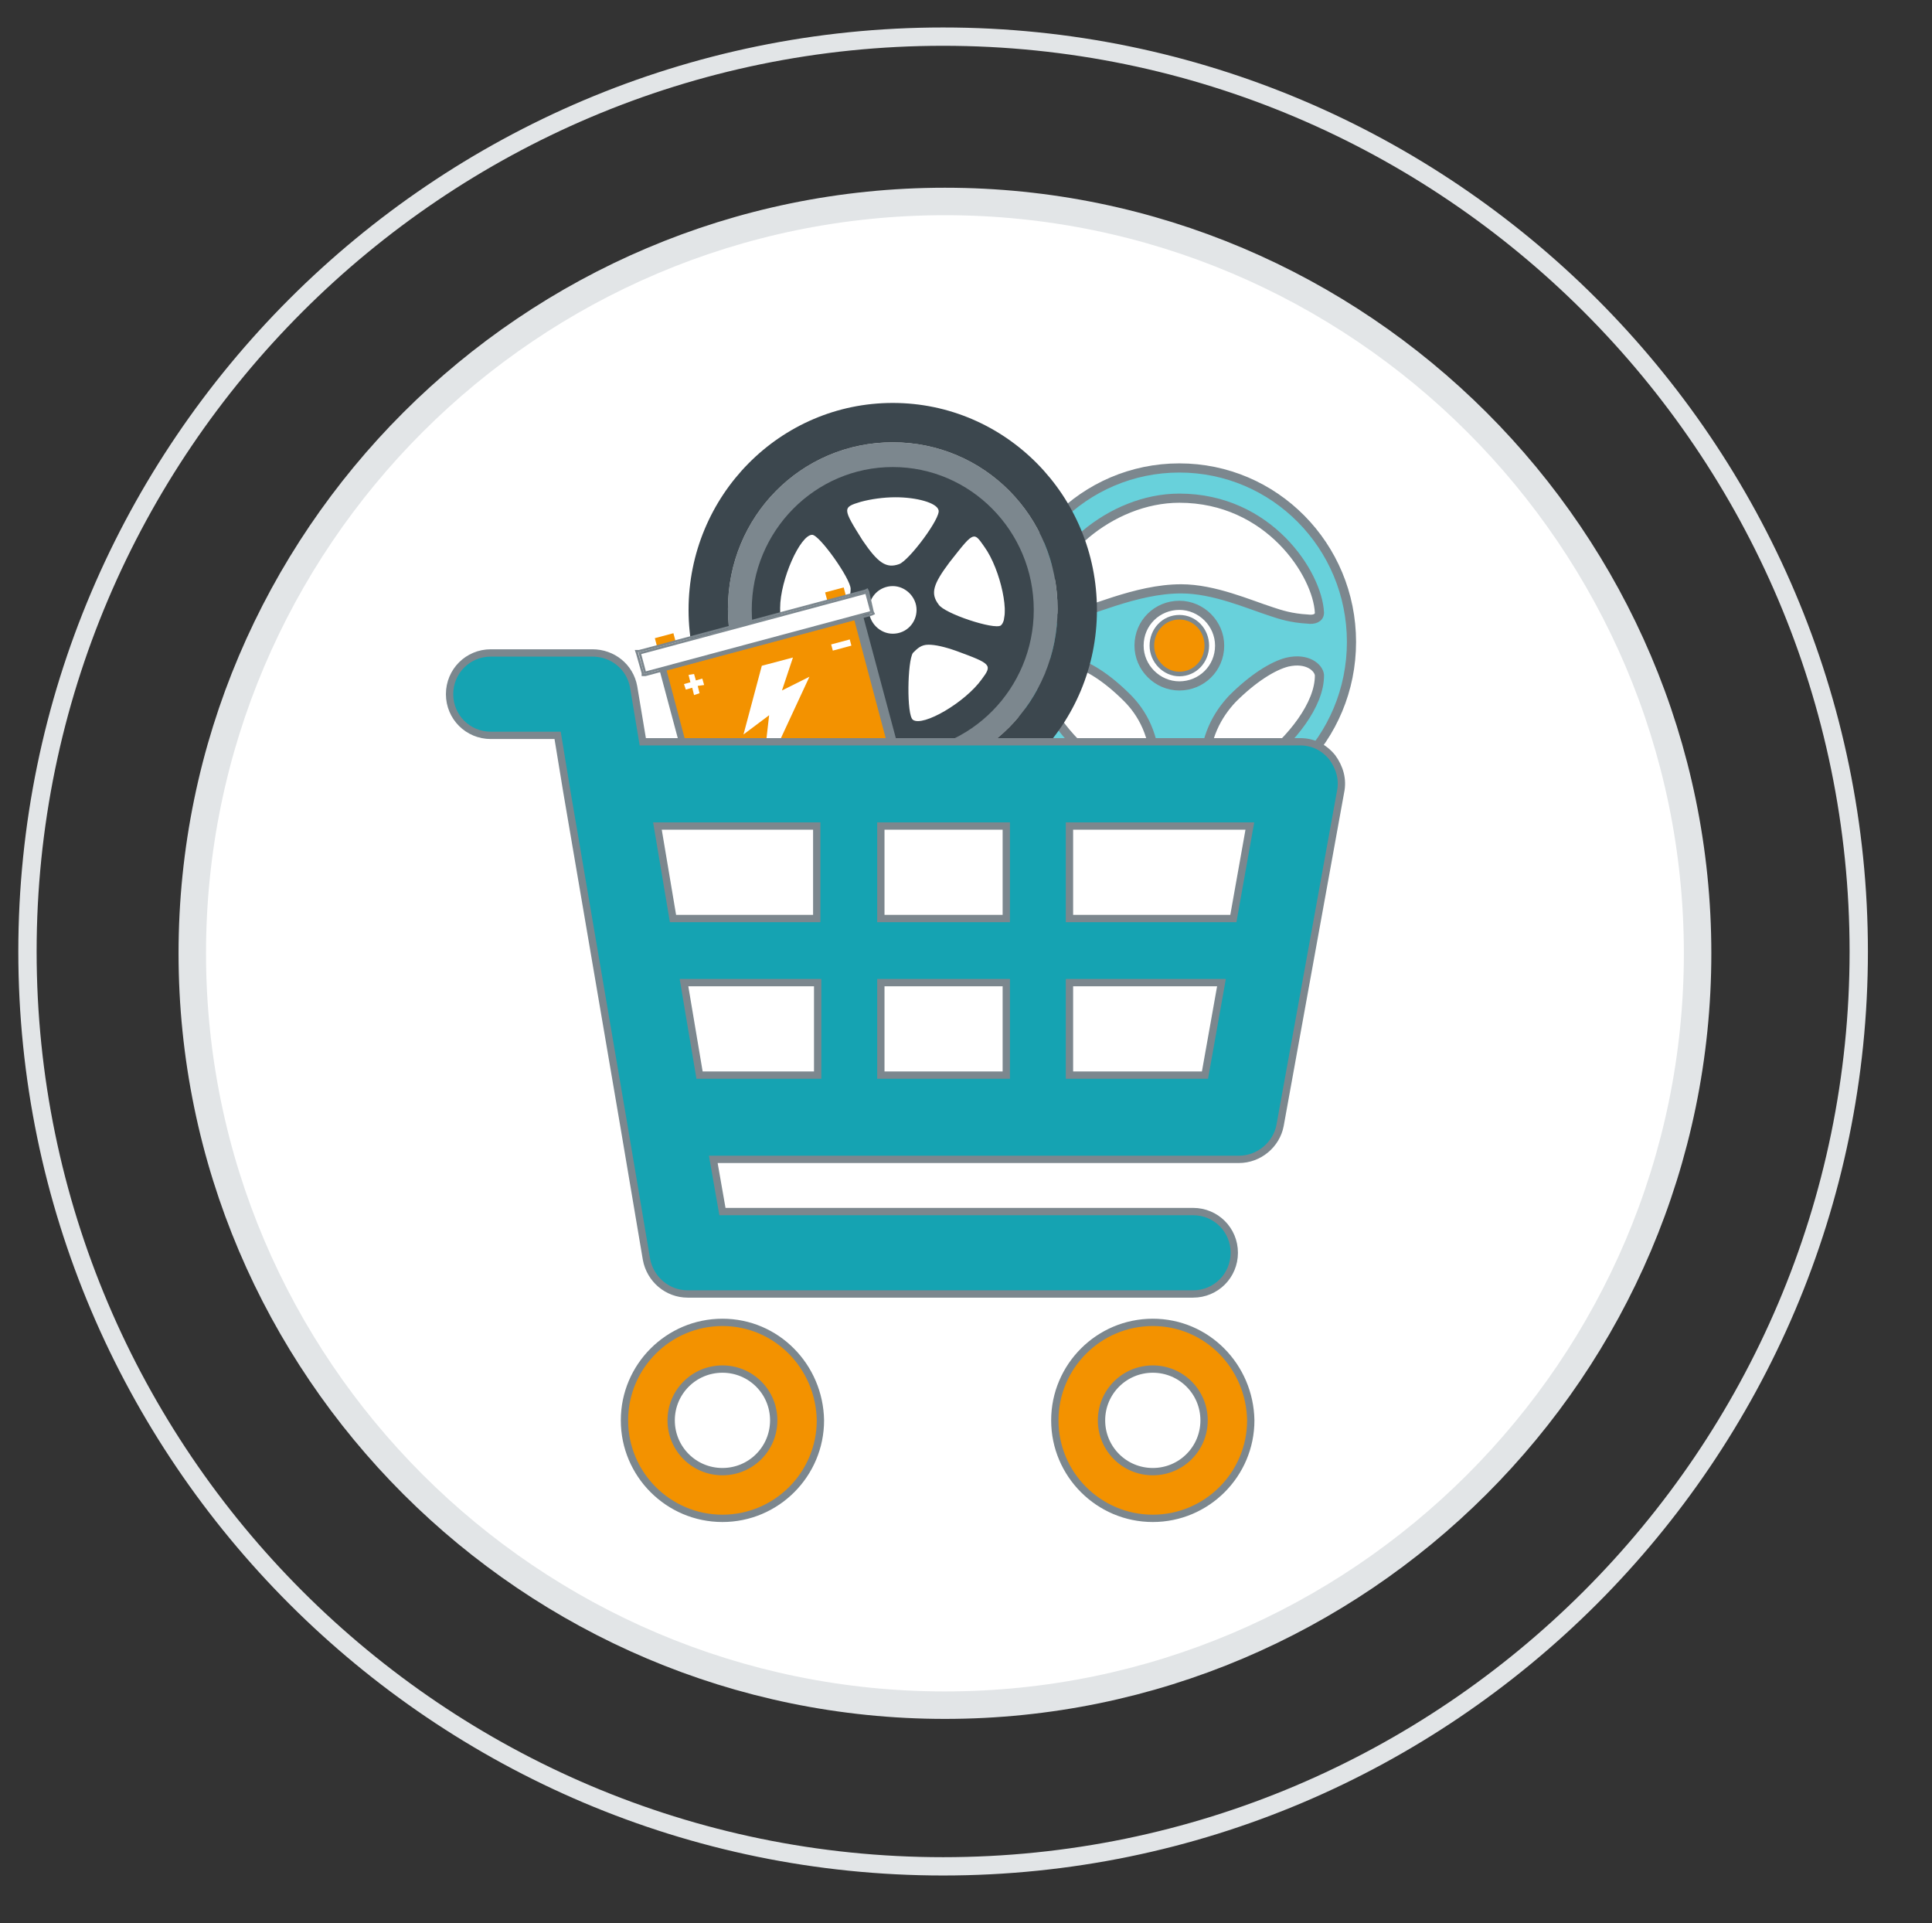 <?xml version="1.0" encoding="utf-8"?>
<svg version="1.1" id="Layer_1" xmlns="http://www.w3.org/2000/svg" xmlns:xlink="http://www.w3.org/1999/xlink" x="0" y="0" viewBox="0 0 211 210" style="enable-background:new 0 0 211 210;" xml:space="preserve">
  <rect x="0" y="0" width="211" height="210" fill="#333333" stroke="none"/>
  <style type="text/css">
    .st0{fill:none;} .st1{fill-rule:evenodd;clip-rule:evenodd;fill:none;} .st2{fill:#FFFFFF;stroke:#E2E5E7;stroke-width:3;stroke-miterlimit:10;} .st3{fill:#68D1DB;stroke:#7C878E;stroke-miterlimit:10;} .st4{fill-rule:evenodd;clip-rule:evenodd;fill:#7C878E;} .st5{fill:#F39200;stroke:#7B878E;stroke-width:0.5;stroke-miterlimit:10;} .st6{fill-rule:evenodd;clip-rule:evenodd;fill:#3C474E;} .st7{clip-path:url(#SVGID_2_);fill:none;stroke:#7B878E;stroke-width:2;stroke-miterlimit:10;} .st8{fill-rule:evenodd;clip-rule:evenodd;fill:#F39200;} .st9{fill-rule:evenodd;clip-rule:evenodd;fill:#FFFFFF;} .st10{fill:#15A3B2;stroke:#7C878E;stroke-width:0.8;stroke-miterlimit:10;} .st11{fill:#F39200;stroke:#7C878E;stroke-width:0.8;stroke-miterlimit:10;} .st12{fill:none;stroke:#E2E5E7;stroke-width:2;stroke-miterlimit:10;} .st13{clip-path:url(#SVGID_4_);fill:#FFFFFF;stroke:#7C878E;stroke-width:0.25;stroke-miterlimit:10;} .st14{fill-rule:evenodd;clip-rule:evenodd;fill:none;stroke:#7C878E;stroke-width:0.25;stroke-miterlimit:10;}
  </style>
  <path class="st0" d="M-228 -885H1212V496H-228z"/>
  <path class="st1" d="M21,104.1c0,45.2,36.9,82.1,82.2,82.1c45.3,0,82.2-36.9,82.2-82.1c0-45.2-36.9-82.1-82.2-82.1	C57.9,22,21,58.9,21,104.1"/>
  <path class="st2" d="M21,104.1c0,45.2,36.9,82.1,82.2,82.1c45.3,0,82.2-36.9,82.2-82.1c0-45.2-36.9-82.1-82.2-82.1	C57.9,22,21,58.9,21,104.1"/>
  <path class="st0" d="M-228 -885H1212V496H-228z"/>
  <path class="st0" d="M-228 -885H1212V496H-228z"/>
  <path class="st1" d="M128.8,51.1c-10.4,0-18.8,8.5-18.8,19c0,10.5,8.4,19,18.8,19c10.4,0,18.8-8.5,18.8-19	C147.6,59.6,139.2,51.1,128.8,51.1 M113.5,67c0.6-6.3,7.8-12.6,15.3-12.6c9.8,0,15.1,8.3,15.3,12.5c0,0.6-0.6,0.8-1.3,0.7	c-1.8-0.1-3-0.5-3.9-0.8c-2.5-0.8-6.3-2.5-9.9-2.5c-5,0-10.1,2.6-13.1,3.2C115,67.6,113.4,67.7,113.5,67 M113.6,73.7	c0-0.8,1.3-1.9,3.5-1.4c1.6,0.3,3.8,1.7,6,3.9c1.6,1.6,3.1,4.1,3.1,8.1C126.2,89.1,113.4,80.2,113.6,73.7 M124.4,70.5	c0-2.5,2-4.4,4.4-4.4c2.4,0,4.4,2,4.4,4.4s-2,4.4-4.4,4.4C126.4,74.9,124.4,72.9,124.4,70.5 M131.5,84.4c0-3.9,1.5-6.4,3.1-8.1	c2.2-2.2,4.4-3.6,6-4c2.2-0.5,3.4,0.6,3.5,1.4C144.2,80.2,131.5,89.1,131.5,84.4"/>
  <path class="st3" d="M128.8,51.1c-10.4,0-18.8,8.5-18.8,19c0,10.5,8.4,19,18.8,19c10.4,0,18.8-8.5,18.8-19	C147.6,59.6,139.2,51.1,128.8,51.1 M113.5,67c0.6-6.3,7.8-12.6,15.3-12.6c9.8,0,15.1,8.3,15.3,12.5c0,0.6-0.6,0.8-1.3,0.7	c-1.8-0.1-3-0.5-3.9-0.8c-2.5-0.8-6.3-2.5-9.9-2.5c-5,0-10.1,2.6-13.1,3.2C115,67.6,113.4,67.7,113.5,67 M113.6,73.7	c0-0.8,1.3-1.9,3.5-1.4c1.6,0.3,3.8,1.7,6,3.9c1.6,1.6,3.1,4.1,3.1,8.1C126.2,89.1,113.4,80.2,113.6,73.7 M124.4,70.5	c0-2.5,2-4.4,4.4-4.4c2.4,0,4.4,2,4.4,4.4c0,2.5-2,4.4-4.4,4.4C126.4,74.9,124.4,72.9,124.4,70.5 M131.5,84.4c0-3.9,1.5-6.4,3.1-8.1	c2.2-2.2,4.4-3.6,6-4c2.2-0.5,3.4,0.6,3.5,1.4C144.2,80.2,131.5,89.1,131.5,84.4"/>
  <path class="st0" d="M-228 -885H1212V496H-228z"/>
  <path class="st4" d="M97.5,48.3c-10,0-18,8.1-18,18.2s8,18.2,18,18.2c10,0,18-8.1,18-18.2S107.5,48.3,97.5,48.3z M97.5,82	c-8.4,0-15.2-6.9-15.2-15.4s6.8-15.4,15.2-15.4c8.4,0,15.2,6.9,15.2,15.4S105.9,82,97.5,82z"/>
  <path class="st0" d="M-228 -885H1212V496H-228z"/>
  <path class="st1" d="M128.8,67.4c-1.7,0-3,1.4-3,3.1c0,1.7,1.4,3.1,3,3.1c1.7,0,3-1.4,3-3.1S130.5,67.4,128.8,67.4"/>
  <path class="st5" d="M128.8,67.4c-1.7,0-3,1.4-3,3.1c0,1.7,1.4,3.1,3,3.1c1.7,0,3-1.4,3-3.1C131.8,68.8,130.5,67.4,128.8,67.4"/>
  <path class="st0" d="M-228 -885H1212V496H-228z"/>
  <path class="st0" d="M-228 -885H1212V496H-228z"/>
  <path class="st1" d="M97.8,54.3L97.8,54.3c-1.4,0-2.8,0.1-3.9,0.5C92,55.4,92,55.5,94.3,59c1.7,2.5,2.6,3.1,4,2.6	c1.1-0.4,4.5-5.1,4.3-5.9C102.3,54.9,100.1,54.4,97.8,54.3z M88.7,58.4c-1.3,0-3.5,4.9-3.5,8c0,2.1,0.1,2.1,4,0.9	c2.9-0.9,3.7-1.5,3.7-3C92.9,63.1,89.5,58.4,88.7,58.4z M106.3,58.6c-0.5,0.1-1.1,0.9-2.5,2.7c-1.9,2.4-2.1,3.4-1.2,4.6	c0.7,0.9,6.2,2.8,6.8,2.3c1.1-0.8,0-6.1-1.8-8.6C107,58.9,106.7,58.5,106.3,58.6z M97.5,64L97.5,64c-1.4,0-2.6,1.2-2.6,2.6	c0,1.4,1.1,2.6,2.6,2.6c1.4,0,2.6-1.2,2.6-2.6C100.1,65.1,98.9,64,97.5,64z M93.5,70.3c-1.5-0.1-6.4,1.5-6.6,2.3	c-0.4,1.3,3.6,4.9,6.4,5.8c1.9,0.6,2,0.6,2.1-3.6c0.1-3.1-0.3-4-1.7-4.5C93.7,70.3,93.6,70.3,93.5,70.3z M101.4,70.4	c-0.7,0-1.2,0.4-1.6,1c-0.7,0.9-0.7,6.8,0,7.3c1.1,0.8,5.7-1.9,7.5-4.4c1.2-1.7,1.1-1.7-2.7-3.1C103,70.6,102.1,70.4,101.4,70.4z M98.2,87.7c-11.5,0-20.9-9.5-20.9-21.2c0-11.7,9.3-21.2,20.9-21.2c11.5,0,20.9,9.5,20.9,21.2C119.1,78.3,109.7,87.7,98.2,87.7z"/>
  <path class="st0" d="M-228 -885H1212V496H-228z"/>
  <path class="st6" d="M97.5,44c-12.3,0-22.3,10.1-22.3,22.6c0,12.4,10,22.6,22.3,22.6c12.3,0,22.3-10.1,22.3-22.6	C119.8,54.1,109.8,44,97.5,44z M97.5,48.3c10,0,18,8.1,18,18.2s-8,18.2-18,18.2c-10,0-18-8.1-18-18.2S87.5,48.3,97.5,48.3z M97.5,51	c-8.5,0-15.4,7-15.4,15.6c0,8.6,6.9,15.6,15.4,15.6h0c8.5,0,15.4-7,15.4-15.6S106,51,97.5,51z M97.8,54.3c2.3,0,4.5,0.6,4.7,1.4	c0.3,0.8-3.2,5.5-4.3,5.9c-1.4,0.5-2.3-0.1-4-2.6C92,55.5,92,55.4,94,54.8C95.1,54.5,96.5,54.3,97.8,54.3L97.8,54.3z M88.7,58.4	c0.8,0,4.2,4.8,4.2,5.9c0,1.5-0.8,2.1-3.7,3c-3.9,1.2-4,1.1-4-0.9C85.2,63.3,87.4,58.4,88.7,58.4z M106.3,58.6	c0.4-0.1,0.7,0.4,1.2,1.1c1.8,2.5,2.9,7.7,1.8,8.6c-0.7,0.5-6.2-1.3-6.8-2.3c-0.9-1.2-0.6-2.2,1.2-4.6	C105.2,59.5,105.8,58.7,106.3,58.6z M97.5,64c1.4,0,2.6,1.2,2.6,2.6c0,1.4-1.1,2.6-2.6,2.6c-1.4,0-2.6-1.2-2.6-2.6	C94.9,65.1,96.1,64,97.5,64L97.5,64z M93.5,70.3c0.1,0,0.2,0,0.3,0c1.4,0.5,1.8,1.4,1.7,4.5c-0.1,4.1-0.2,4.2-2.1,3.6	c-2.9-0.9-6.8-4.5-6.4-5.8C87.2,71.8,92,70.2,93.5,70.3z M101.4,70.4c0.7,0,1.7,0.2,3.1,0.7c3.8,1.4,3.9,1.5,2.7,3.1	c-1.8,2.5-6.4,5.2-7.5,4.4c-0.7-0.5-0.6-6.4,0-7.3C100.2,70.8,100.6,70.4,101.4,70.4z"/>
  <path class="st0" d="M-228 -885H1212V496H-228z"/>
  <path class="st1" d="M72.7 72L93 66.6 93.2 66.5 93.3 66.8 97.4 82.1 97.5 82.3 97.2 82.4 77 87.8 76.7 87.9 76.7 87.7 72.6 72.3 72.5 72.1z"/>
  <g>
    <defs>
      <path id="SVGID_1_" d="M-228 -885H1212V496H-228z"/>
    </defs>
    <clipPath id="SVGID_2_">
      <use xlink:href="#SVGID_1_" style="overflow:visible;"/>
    </clipPath>
    <path transform="matrix(0.966 -0.259 0.259 0.966 -17.091 24.626)" class="st7" d="M74.5 69.3H95.5V85.2H74.5z"/>
  </g>
  <path transform="matrix(0.966 -0.259 0.259 0.966 -17.091 24.626)" class="st1" d="M74.5 69.3H95.5V85.2H74.5z"/>
  <path class="st0" d="M-228 -885H1212V496H-228z"/>
  <path class="st8" d="M72.8,73.2l3.8,14.3c0.2,0.6,0.7,0.9,1.3,0.8l18.5-5c0.6-0.2,0.9-0.8,0.7-1.3l-3.8-14.3L72.8,73.2z"/>
  <path class="st0" d="M-228 -885H1212V496H-228z"/>
  <path class="st0" d="M-228 -885H1212V496H-228z"/>
  <path transform="matrix(0.966 -0.259 0.259 0.966 -15.624 21.192)" class="st8" d="M71.6 69.4H73.7V70.4H71.6z"/>
  <path class="st0" d="M-228 -885H1212V496H-228z"/>
  <path transform="matrix(0.966 -0.259 0.259 0.966 -13.7 25.842)" class="st8" d="M90.2 64.4H92.3V65.4H90.2z"/>
  <path class="st9" d="M76.9 74.8L76.2 74.9 76.4 75.7 75.8 75.9 75.6 75.1 74.9 75.3 74.7 74.7 75.4 74.5 75.2 73.7 75.8 73.6 76 74.3 76.7 74.1z"/>
  <path class="st0" d="M-228 -885H1212V496H-228z"/>
  <path class="st9" d="M83.2 85.1L84 78.1 81.2 80.2 83.2 72.7 86.6 71.8 85.4 75.4 88.4 73.9z"/>
  <path class="st0" d="M-228 -885H1212V496H-228z"/>
  <path transform="matrix(0.966 -0.259 0.259 0.966 -15.095 26.17)" class="st9" d="M90.8 70.1H92.9V70.8H90.8z"/>
  <path class="st0" d="M-228 -885H1212V496H-228z"/>
  <path class="st0" d="M-228 -885H1212V496H-228z"/>
  <path class="st0" d="M-228 -885H1212V496H-228z"/>
  <path class="st0" d="M-228 -885H1212V496H-228z"/>
  <path class="st1" d="M125.9,144.4c5.9,0,10.7,4.8,10.7,10.7c0,5.9-4.8,10.7-10.7,10.7c-5.9,0-10.7-4.8-10.7-10.7	C115.2,149.2,120,144.4,125.9,144.4"/>
  <path class="st0" d="M-228 -885H1212V496H-228z"/>
  <ellipse class="st1" cx="125.9" cy="155.1" rx="10.7" ry="10.7"/>
  <path class="st0" d="M-228 -885H1212V496H-228z"/>
  <path class="st0" d="M-228 -885H1212V496H-228z"/>
  <path class="st1" d="M145.5,82.7c-0.9-1.1-2.1-1.7-3.5-1.7H70.2l-1-6c-0.4-2.2-2.3-3.7-4.5-3.7H53.6c-2.5,0-4.5,2-4.5,4.5	c0,2.5,2,4.5,4.5,4.5h7.3l1,6.1l6.2,36.3l2.5,14.8c0.4,2.2,2.3,3.8,4.5,3.8h55.2c2.5,0,4.5-2,4.5-4.5c0-2.5-2-4.5-4.5-4.5H78.9	l-1-5.7h57.4c2.2,0,4.1-1.6,4.5-3.7l6.6-36.4C146.7,85.1,146.3,83.8,145.5,82.7z M71.8,90.2h17.4v10.1H73.5L71.8,90.2z M89.2,117.4	H76.4l-1.7-10.1h14.6V117.4z M96.2,117.4h13.7v-10.1H96.2V117.4z M96.2,100.3h13.7V90.2H96.2V100.3z M131.6,117.4h-14.8v-10.1h16.6	L131.6,117.4z M134.7,100.3h-17.9V90.2h19.7L134.7,100.3z"/>
  <path class="st10" d="M145.5,82.7c-0.9-1.1-2.1-1.7-3.5-1.7H70.2l-1-6c-0.4-2.2-2.3-3.7-4.5-3.7H53.6c-2.5,0-4.5,2-4.5,4.5	c0,2.5,2,4.5,4.5,4.5h7.3l1,6.1l6.2,36.3l2.5,14.8c0.4,2.2,2.3,3.8,4.5,3.8h55.2c2.5,0,4.5-2,4.5-4.5c0-2.5-2-4.5-4.5-4.5H78.9	l-1-5.7h57.4c2.2,0,4.1-1.6,4.5-3.7l6.6-36.4C146.7,85.1,146.3,83.8,145.5,82.7z M71.8,90.2h17.4v10.1H73.5L71.8,90.2z M89.2,117.4	H76.4l-1.7-10.1h14.6V117.4z M109.9,117.4H96.2v-10.1h13.7V117.4z M109.9,100.3H96.2V90.2h13.7V100.3z M131.6,117.4h-14.8v-10.1	h16.6L131.6,117.4z M134.7,100.3h-17.9V90.2h19.7L134.7,100.3z"/>
  <path class="st0" d="M-228 -885H1212V496H-228z"/>
  <path class="st0" d="M-228 -885H1212V496H-228z"/>
  <path class="st0" d="M-228 -885H1212V496H-228z"/>
  <path class="st0" d="M-228 -885H1212V496H-228z"/>
  <path class="st1" d="M125.9,149.5c3.1,0,5.6,2.5,5.6,5.6c0,3.1-2.5,5.6-5.6,5.6c-3.1,0-5.6-2.5-5.6-5.6	C120.3,152,122.8,149.5,125.9,149.5"/>
  <path class="st0" d="M-228 -885H1212V496H-228z"/>
  <ellipse class="st1" cx="125.9" cy="155.1" rx="5.6" ry="5.6"/>
  <path class="st11" d="M125.9,144.4c-5.9,0-10.7,4.8-10.7,10.7c0,5.9,4.8,10.7,10.7,10.7c5.9,0,10.7-4.8,10.7-10.7	C136.5,149.2,131.8,144.4,125.9,144.4z M125.9,160.7c-3.1,0-5.6-2.5-5.6-5.6c0-3.1,2.5-5.6,5.6-5.6s5.6,2.5,5.6,5.6	C131.5,158.2,129,160.7,125.9,160.7z"/>
  <path class="st12" d="M3,103.9c0,55,44.9,99.9,100,99.9c55.1,0,100-44.9,100-99.9C203,48.9,158.1,4,103,4C47.9,4,3,48.9,3,103.9"/>
  <path class="st0" d="M-228 -885H1212V496H-228z"/>
  <path class="st11" d="M78.9,144.4c-5.9,0-10.7,4.8-10.7,10.7c0,5.9,4.8,10.7,10.7,10.7c5.9,0,10.7-4.8,10.7-10.7	C89.5,149.2,84.8,144.4,78.9,144.4z M78.9,160.7c-3.1,0-5.6-2.5-5.6-5.6c0-3.1,2.5-5.6,5.6-5.6s5.6,2.5,5.6,5.6	C84.5,158.2,82,160.7,78.9,160.7z"/>
  <g>
    <defs>
      <path id="SVGID_3_" d="M-228 -885H1212V496H-228z"/>
    </defs>
    <clipPath id="SVGID_4_">
      <use xlink:href="#SVGID_3_" style="overflow:visible;"/>
    </clipPath>
    <path transform="matrix(0.966 -0.259 0.259 0.966 -15.065 23.701)" class="st13" d="M69.7 68H95.3V70.2H69.7z"/>
    <use xlink:href="#SVGID_3_" style="overflow:visible;fill:none;stroke:#7C878E;stroke-width:0.25;stroke-miterlimit:10;"/>
  </g>
  <path class="st14" d="M70.5 73.7L95.2 67.1 95.4 67 95.3 66.8 94.8 64.6 94.7 64.4 94.5 64.5 69.8 71.1 69.5 71.1 69.6 71.4 70.2 73.5 70.2 73.7z"/>
</svg>

